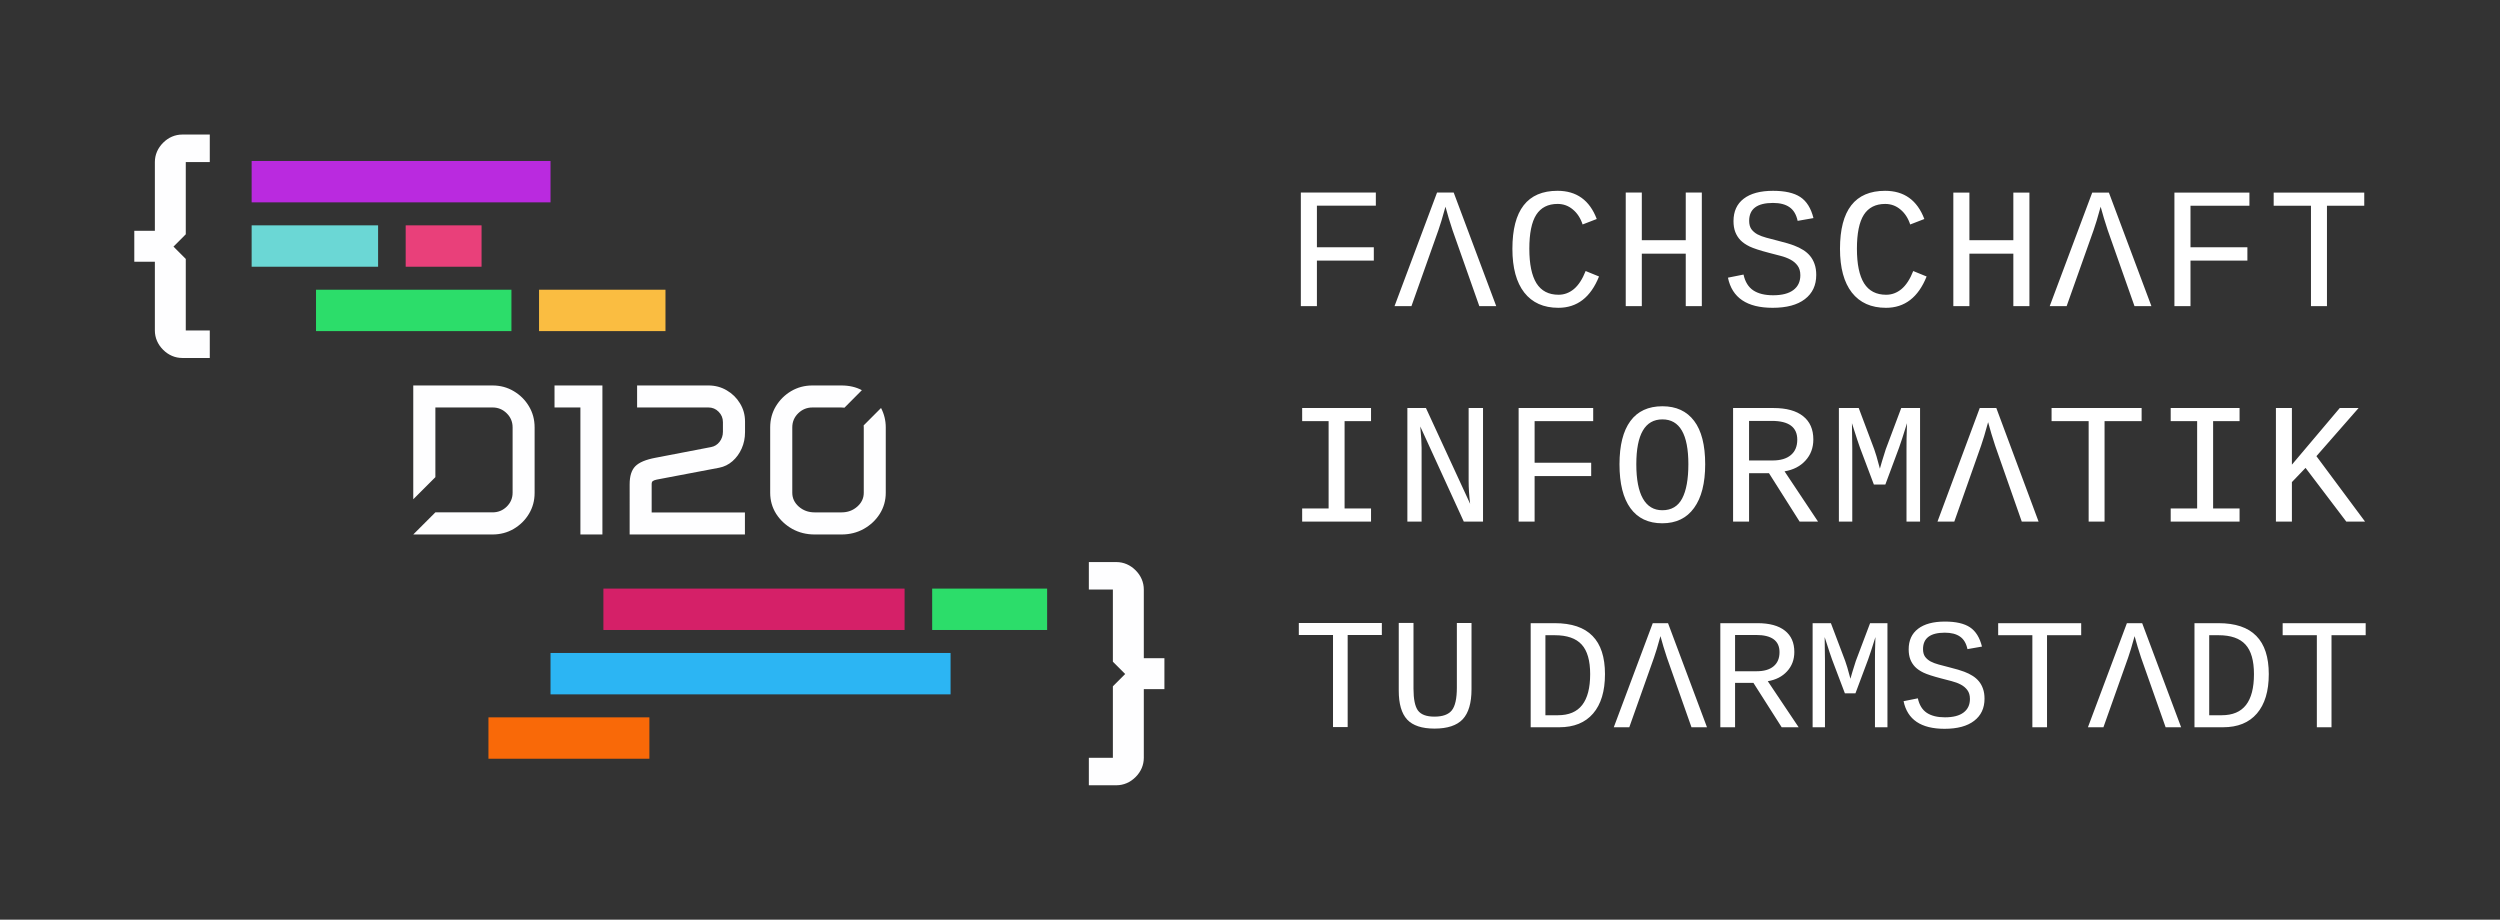 <?xml version="1.0" encoding="UTF-8" standalone="no"?>
<!-- Created with Inkscape (http://www.inkscape.org/) -->

<svg
   width="1087.384"
   height="400"
   viewBox="0 50 1087.384 400"
   version="1.1"
   id="svg5"
   xml:space="preserve"
   sodipodi:docname="d120-breit-bunt.svg"
   inkscape:version="1.3.2 (091e20ef0f, 2023-11-25, custom)"
   inkscape:export-filename="d120-breit-bunt.svg"
   inkscape:export-xdpi="96"
   inkscape:export-ydpi="96"
   xmlns:inkscape="http://www.inkscape.org/namespaces/inkscape"
   xmlns:sodipodi="http://sodipodi.sourceforge.net/DTD/sodipodi-0.dtd"
   xmlns="http://www.w3.org/2000/svg"
   xmlns:svg="http://www.w3.org/2000/svg"><rect x="0" y="50" width="1087.384" height="400" fill="#333333" stroke="none"/><sodipodi:namedview
     id="namedview7"
     pagecolor="#505050"
     bordercolor="#ffffff"
     borderopacity="1"
     inkscape:showpageshadow="0"
     inkscape:pageopacity="0"
     inkscape:pagecheckerboard="1"
     inkscape:deskcolor="#505050"
     inkscape:document-units="mm"
     showgrid="false"
     inkscape:zoom="1.2947481"
     inkscape:cx="334.81416"
     inkscape:cy="198.88038"
     inkscape:window-width="1920"
     inkscape:window-height="1010"
     inkscape:window-x="0"
     inkscape:window-y="0"
     inkscape:window-maximized="1"
     inkscape:current-layer="g7" /><defs
     id="defs2" /><g
     inkscape:label="logo"
     inkscape:groupmode="layer"
     id="layer1"
     transform="translate(-56.723,-52.7)"><g
       transform="matrix(4.428,0,0,4.428,199.251,472.848)"
       id="g4448"
       inkscape:export-filename="D:\dropbox\Studium\FS\Logo\d120_logo\logo_ohne_rand.png"
       inkscape:export-xdpi="133.50246"
       inkscape:export-ydpi="133.50246"
       style="fill:#ffffff;fill-opacity:1;stroke:none;stroke-width:0.854;stroke-opacity:1"
       inkscape:label="g-wortmarke"><path
         style="font-size:15.522px;line-height:1.25;font-family:'Liberation Mono';-inkscape-font-specification:'Liberation Mono';letter-spacing:0px;word-spacing:0px"
         d="m 125.466,-17.369 q 0,2.509 -1.167,3.865 -1.16,1.349 -3.327,1.349 h -2.804 v -10.224 h 2.357 q 2.494,0 3.714,1.251 1.228,1.243 1.228,3.759 z m -1.455,0 q 0,-2.001 -0.834,-2.91 -0.834,-0.917 -2.645,-0.917 h -0.917 v 7.86 h 1.228 q 1.607,0 2.387,-1.008 0.781,-1.008 0.781,-3.024 z m 11.475,5.214 h -1.523 l -2.41,-6.836 q -0.364,-1.091 -0.637,-2.115 -0.402,1.463 -0.637,2.115 l -2.425,6.836 h -1.523 l 3.828,-10.224 h 1.501 z m 7.337,0 -2.774,-4.358 h -1.804 v 4.358 h -1.448 v -10.224 h 3.653 q 1.766,0 2.691,0.735 0.925,0.728 0.925,2.092 0,1.129 -0.712,1.902 -0.705,0.773 -1.895,0.97 l 3.032,4.525 z m -0.212,-7.375 q 0,-1.69 -2.304,-1.69 h -2.062 v 3.562 h 2.122 q 1.084,0 1.66,-0.485 0.584,-0.485 0.584,-1.387 z m 9.375,7.375 v -6.579 q 0,-1.023 0.023,-1.523 l 0.023,-0.758 q -0.485,1.561 -0.72,2.206 l -1.243,3.32 h -1.038 l -1.258,-3.32 q -0.136,-0.349 -0.728,-2.206 l 0.03,2.281 v 6.579 h -1.213 v -10.224 h 1.796 l 1.402,3.706 q 0.159,0.402 0.515,1.751 l 0.197,-0.682 0.333,-1.061 1.402,-3.714 h 1.705 v 10.224 z m 10.762,-2.804 q 0,1.395 -1.023,2.175 -1.016,0.781 -2.903,0.781 -3.464,0 -4.025,-2.713 l 1.402,-0.28 q 0.212,0.978 0.879,1.425 0.667,0.44 1.781,0.44 1.205,0 1.827,-0.47 0.629,-0.47 0.629,-1.334 0,-0.531 -0.25,-0.864 -0.243,-0.333 -0.644,-0.546 -0.402,-0.212 -0.909,-0.341 -0.5,-0.136 -1.016,-0.265 -1.22,-0.318 -1.743,-0.568 -0.515,-0.25 -0.826,-0.568 -0.311,-0.326 -0.47,-0.743 -0.159,-0.417 -0.159,-0.978 0,-1.311 0.917,-2.016 0.925,-0.712 2.645,-0.712 1.607,0 2.456,0.561 0.849,0.561 1.182,1.895 l -1.425,0.25 q -0.182,-0.849 -0.728,-1.228 -0.546,-0.387 -1.493,-0.387 -2.145,0 -2.145,1.614 0,0.455 0.197,0.743 0.205,0.28 0.546,0.47 0.349,0.182 0.803,0.303 0.462,0.121 0.985,0.258 1.054,0.265 1.516,0.447 0.462,0.174 0.819,0.402 0.364,0.227 0.621,0.538 0.258,0.311 0.402,0.728 0.152,0.417 0.152,0.985 z m 6.139,-6.238 v 9.042 h -1.44 v -9.042 h -3.358 v -1.182 h 8.155 v 1.182 z m 13.173,9.042 h -1.523 l -2.41,-6.836 q -0.364,-1.091 -0.637,-2.115 -0.402,1.463 -0.637,2.115 l -2.425,6.836 h -1.523 l 3.828,-10.224 h 1.501 z m 8.61,-5.214 q 0,2.509 -1.167,3.865 -1.16,1.349 -3.327,1.349 h -2.804 v -10.224 h 2.357 q 2.494,0 3.714,1.251 1.228,1.243 1.228,3.759 z m -1.455,0 q 0,-2.001 -0.834,-2.91 -0.834,-0.917 -2.645,-0.917 h -0.917 v 7.86 h 1.228 q 1.607,0 2.387,-1.008 0.781,-1.008 0.781,-3.024 z m 7.617,-3.827 v 9.042 h -1.44 v -9.042 h -3.358 v -1.182 h 8.155 v 1.182 z"
         id="text4464"
         inkscape:label="DARMSTADT"
         aria-label="DΛRMSTΛDT" /><path
         style="font-size:15.522px;line-height:1.25;font-family:'Liberation Mono';-inkscape-font-specification:'Liberation Mono';letter-spacing:0px;word-spacing:0px"
         d="m 100.191,-21.217 v 9.042 h -1.44 v -9.042 h -3.358 v -1.182 h 8.155 v 1.182 z m 12.165,5.328 q 0,2.024 -0.864,2.948 -0.864,0.917 -2.774,0.917 -1.849,0 -2.683,-0.887 -0.826,-0.894 -0.826,-2.842 v -6.647 h 1.448 v 6.45 q 0,1.546 0.44,2.152 0.447,0.599 1.614,0.599 1.22,0 1.713,-0.621 0.493,-0.621 0.493,-2.228 v -6.351 h 1.44 z"
         id="text4456"
         inkscape:label="TU"
         aria-label="TU " /><path
         style="font-weight:bold;font-size:16.887px;line-height:1.25;font-family:'Liberation Mono';-inkscape-font-specification:'Liberation Mono Bold';letter-spacing:0.563px;word-spacing:0px"
         d="m 96.009,-43.383 h 6.786 v 1.286 h -2.606 v 8.55 h 2.606 v 1.286 h -6.786 v -1.286 h 2.606 v -8.55 H 96.009 Z m 15.924,11.123 -4.288,-9.317 q 0.132,1.418 0.132,2.094 v 7.223 h -1.402 v -11.123 h 1.83 l 4.354,9.383 q -0.148,-1.187 -0.148,-2.259 v -7.124 h 1.418 v 11.123 z m 6.978,-9.837 v 4.073 h 5.574 v 1.303 h -5.574 v 4.461 h -1.575 v -11.123 h 7.347 v 1.286 z m 16.806,4.222 q 0,2.779 -1.097,4.279 -1.088,1.501 -3.133,1.501 -2.053,0 -3.133,-1.476 -1.08,-1.476 -1.08,-4.304 0,-2.779 1.072,-4.23 1.072,-1.451 3.158,-1.451 2.037,0 3.125,1.435 1.088,1.426 1.088,4.246 z m -1.657,0 q 0,-4.395 -2.556,-4.395 -2.573,0 -2.573,4.395 0,2.226 0.651,3.364 0.651,1.138 1.913,1.138 1.344,0 1.954,-1.154 0.61,-1.154 0.61,-3.348 z m 10.96,5.615 -3.018,-4.741 h -1.962 v 4.741 h -1.575 v -11.123 h 3.974 q 1.921,0 2.927,0.8 1.006,0.792 1.006,2.276 0,1.229 -0.775,2.07 -0.767,0.841 -2.061,1.055 l 3.298,4.922 z m -0.231,-8.023 q 0,-1.839 -2.507,-1.839 h -2.243 v 3.875 h 2.309 q 1.179,0 1.806,-0.528 0.635,-0.528 0.635,-1.509 z m 10.762,8.023 v -7.157 q 0,-1.113 0.025,-1.657 l 0.025,-0.825 q -0.528,1.699 -0.783,2.399 l -1.352,3.611 h -1.13 l -1.369,-3.611 q -0.148,-0.379 -0.792,-2.399 l 0.033,2.482 v 7.157 h -1.319 v -11.123 h 1.954 l 1.525,4.032 q 0.173,0.437 0.561,1.905 l 0.214,-0.742 0.363,-1.154 1.525,-4.04 h 1.855 v 11.123 z m 13.013,0 h -1.657 l -2.622,-7.437 q -0.396,-1.187 -0.693,-2.3 -0.437,1.591 -0.693,2.3 l -2.639,7.437 h -1.657 l 4.164,-11.123 h 1.633 z m 6.5,-9.837 v 9.837 h -1.567 v -9.837 h -3.653 v -1.286 h 8.872 v 1.286 z m 6.516,-1.286 h 6.786 v 1.286 h -2.606 v 8.55 h 2.606 v 1.286 h -6.786 v -1.286 h 2.606 v -8.55 h -2.606 z m 17.301,11.123 -4.015,-5.261 -1.344,1.393 v 3.867 h -1.575 v -11.123 h 1.575 v 5.549 l 4.716,-5.549 h 1.855 l -4.156,4.716 4.791,6.407 z"
         id="text4468"
         inkscape:label="INFORMATIK"
         transform="scale(0.997,1.003)"
         aria-label="INFORMΛTIK&#10;" /><path
         style="font-weight:bold;font-size:16.933px;line-height:1.25;font-family:'Liberation Mono';-inkscape-font-specification:'Liberation Mono Bold';letter-spacing:0.564px;word-spacing:0px"
         d="m 97.17,-63.387 v 4.084 h 5.589 v 1.306 h -5.589 v 4.473 h -1.579 v -11.154 h 7.367 v 1.29 z m 17.613,9.864 h -1.662 l -2.629,-7.458 q -0.397,-1.191 -0.695,-2.307 -0.438,1.596 -0.695,2.307 l -2.646,7.458 h -1.662 l 4.175,-11.154 h 1.637 z m 3.252,-5.631 q 0,2.257 0.703,3.39 0.711,1.124 2.166,1.124 0.835,0 1.513,-0.562 0.678,-0.571 1.149,-1.769 l 1.315,0.537 q -1.232,3.076 -3.994,3.076 -2.175,0 -3.349,-1.497 -1.166,-1.497 -1.166,-4.299 0,-5.697 4.432,-5.697 2.803,0 3.853,2.77 l -1.389,0.537 q -0.306,-0.934 -0.959,-1.472 -0.645,-0.546 -1.497,-0.546 -1.414,0 -2.1,1.067 -0.678,1.067 -0.678,3.34 z m 15.365,5.631 v -5.151 h -4.316 v 5.151 h -1.579 v -11.154 h 1.579 v 4.68 h 4.316 v -4.68 h 1.579 v 11.154 z m 12.818,-3.059 q 0,1.521 -1.116,2.373 -1.108,0.852 -3.167,0.852 -3.779,0 -4.39,-2.96 l 1.53,-0.306 q 0.232,1.067 0.959,1.554 0.728,0.48 1.943,0.48 1.315,0 1.993,-0.513 0.686,-0.513 0.686,-1.455 0,-0.579 -0.273,-0.943 -0.265,-0.364 -0.703,-0.595 -0.438,-0.232 -0.992,-0.372 -0.546,-0.149 -1.108,-0.289 -1.331,-0.347 -1.902,-0.62 -0.562,-0.273 -0.901,-0.62 -0.339,-0.356 -0.513,-0.81 -0.174,-0.455 -0.174,-1.067 0,-1.43 1,-2.199 1.009,-0.777 2.886,-0.777 1.753,0 2.679,0.612 0.926,0.612 1.29,2.067 l -1.554,0.273 q -0.198,-0.926 -0.794,-1.339 -0.595,-0.422 -1.629,-0.422 -2.34,0 -2.34,1.761 0,0.496 0.215,0.81 0.223,0.306 0.595,0.513 0.38,0.198 0.876,0.331 0.504,0.132 1.075,0.281 1.149,0.289 1.654,0.488 0.504,0.19 0.893,0.438 0.397,0.248 0.678,0.587 0.281,0.339 0.438,0.794 0.165,0.455 0.165,1.075 z m 3.996,-2.571 q 0,2.257 0.703,3.39 0.711,1.124 2.166,1.124 0.835,0 1.513,-0.562 0.678,-0.571 1.149,-1.769 l 1.315,0.537 q -1.232,3.076 -3.994,3.076 -2.175,0 -3.349,-1.497 -1.166,-1.497 -1.166,-4.299 0,-5.697 4.432,-5.697 2.803,0 3.853,2.77 l -1.389,0.537 q -0.306,-0.934 -0.959,-1.472 -0.645,-0.546 -1.497,-0.546 -1.414,0 -2.1,1.067 -0.678,1.067 -0.678,3.34 z m 15.365,5.631 v -5.151 h -4.316 v 5.151 h -1.579 v -11.154 h 1.579 v 4.68 h 4.316 v -4.68 h 1.579 v 11.154 z m 13.562,0 h -1.662 l -2.629,-7.458 q -0.397,-1.191 -0.695,-2.307 -0.438,1.596 -0.695,2.307 l -2.646,7.458 h -1.662 l 4.175,-11.154 h 1.637 z m 3.839,-9.864 v 4.084 h 5.589 v 1.306 h -5.589 v 4.473 h -1.579 v -11.154 h 7.367 v 1.29 z m 13.405,0 v 9.864 h -1.571 v -9.864 h -3.663 v -1.29 h 8.897 v 1.29 z"
         id="text4450"
         inkscape:label="FACHSCHAFT"
         aria-label="FΛCHSCHΛFT&#10;" /></g><g
       id="g1"
       inkscape:label="g-bildmarke"
       transform="translate(32.454,0.014)"><g
         id="g9"
         inkscape:label="g-code"><g
           id="g7"
           inkscape:label="code-unten"
           style="fill:#fefefe;fill-opacity:1"><rect
             style="fill:#f96908;fill-opacity:1;stroke-width:3;stroke-linecap:square;stroke-opacity:0.998;paint-order:markers fill stroke"
             id="rect1134-97-5"
             width="70"
             height="18"
             x="236.723"
             y="414.7"
             inkscape:label="z6-1" /><rect
             style="fill:#2cb5f3;fill-opacity:1;stroke-width:3;stroke-linecap:square;stroke-opacity:0.998;paint-order:markers fill stroke"
             id="rect1134-2"
             width="174"
             height="18"
             x="263.723"
             y="386.7"
             inkscape:label="z5-1" /><g
             id="g6"
             inkscape:label="z4"
             style="fill:#fefefe;fill-opacity:1"><rect
               style="fill:#2cdd6a;fill-opacity:1;stroke-width:3;stroke-linecap:square;stroke-opacity:0.998;paint-order:markers fill stroke"
               id="rect1134-97"
               width="50"
               height="18"
               x="429.723"
               y="358.7"
               inkscape:label="z4-2" /><rect
               style="fill:#d52068;fill-opacity:1;stroke-width:3;stroke-linecap:square;stroke-opacity:0.998;paint-order:markers fill stroke"
               id="rect1134-28"
               width="131"
               height="18"
               x="286.723"
               y="358.7"
               inkscape:label="z4-1" /></g></g><g
           id="g8-5"
           inkscape:label="code-oben"
           style="fill:#fefefe;fill-opacity:1"><g
             id="g5-3"
             inkscape:label="z3"
             style="fill:#fefefe;fill-opacity:1"><rect
               style="fill:#fabd41;fill-opacity:1;stroke-width:3;stroke-linecap:square;stroke-opacity:0.998;paint-order:markers fill stroke"
               id="rect1134-5-5"
               width="55"
               height="18"
               x="258.723"
               y="228.7"
               inkscape:label="z3-2" /><rect
               style="fill:#2cdd6a;fill-opacity:1;stroke-width:3;stroke-linecap:square;stroke-opacity:0.998;paint-order:markers fill stroke"
               id="rect1134-7-6"
               width="85"
               height="18"
               x="161.723"
               y="228.7"
               inkscape:label="z3-1" /></g><g
             id="g4-2"
             inkscape:label="z2"
             style="fill:#fefefe;fill-opacity:1"><rect
               style="fill:#e9407a;fill-opacity:1;stroke-width:3;stroke-linecap:square;stroke-opacity:0.998;paint-order:markers fill stroke"
               id="rect1134-3-9"
               width="33"
               height="18"
               x="200.723"
               y="200.7"
               inkscape:label="z2-2" /><rect
               style="fill:#6bd7d5;fill-opacity:1;stroke-width:3;stroke-linecap:square;stroke-opacity:0.998;paint-order:markers fill stroke"
               id="rect1134-1"
               width="55"
               height="18"
               x="133.723"
               y="200.7"
               inkscape:label="z2-1" /></g><rect
             style="fill:#ba2adf;fill-opacity:1;stroke-width:3;stroke-linecap:square;stroke-opacity:0.998;paint-order:markers fill stroke"
             id="rect1134-6"
             width="130"
             height="18"
             x="133.723"
             y="172.7"
             inkscape:label="z1-1" /></g></g><g
         id="g3"
         inkscape:label="g-klammern"><g
           id="text368-0-3"
           inkscape:label="kl-auf"
           transform="scale(0.999,1.001)"><path
             id="path4"
             style="color:#000000;-inkscape-font-specification:Iceland;fill:#fefeff;stroke-linecap:square;-inkscape-stroke:none;paint-order:markers fill stroke"
             d="m 103.676,161.05 c -3.163,0 -6.051,1.248 -8.377,3.574 -2.326,2.326 -3.576,5.216 -3.576,8.378 v 29.859 h -8.958 v 13.454 h 8.958 v 29.861 c 0,3.163 1.25,6.05 3.576,8.376 2.326,2.326 5.215,3.576 8.377,3.576 h 11.954 v -11.96 h -10.453 v -31.079 l -5.352,-5.351 5.352,-5.353 v -31.378 h 10.453 v -11.958 z" /></g><g
           id="text368-1-7-2"
           inkscape:label="kl-zu"><path
             id="path6"
             style="color:#000000;-inkscape-font-specification:Iceland;fill:#fefeff;stroke-linecap:square;-inkscape-stroke:none;paint-order:markers fill stroke"
             d="m 497.867,347.157 v 11.961 h 10.453 v 31.377 l 5.354,5.352 -5.354,5.352 v 31.08 h -10.453 v 11.959 h 11.953 c 3.163,0 6.053,-1.248 8.379,-3.574 2.326,-2.326 3.574,-5.216 3.574,-8.379 V 402.424 h 8.961 v -13.453 h -8.961 v -29.861 c 0,-3.163 -1.248,-6.051 -3.574,-8.377 -2.326,-2.326 -5.216,-3.576 -8.379,-3.576 z" /></g></g><g
         id="g2"
         style="fill:#fefeff;fill-opacity:1;stroke:#fefeff;stroke-width:0.794;stroke-dasharray:none;stroke-opacity:1"
         transform="matrix(3.78,0,0,3.78,-129.915,-111.949)"
         inkscape:label="g-d120"><path
           style="font-size:24.694px;font-family:Conservative;-inkscape-font-specification:Conservative;letter-spacing:0px;word-spacing:0px;stroke:none;stroke-linecap:square;paint-order:markers fill stroke"
           d="m 90.887,111.687 q 0,0 -2.544,2.544 v -13.095 h 9.116 q 1.338,0 2.436,0.651 1.109,0.651 1.76,1.748 0.651,1.085 0.651,2.424 0,7.548 0,7.548 0,1.314 -0.651,2.4 -0.651,1.085 -1.76,1.736 -1.097,0.639 -2.436,0.639 -9.116,0 -9.116,0 0,0 2.544,-2.544 h 6.572 q 0.965,0 1.64,-0.663 0.675,-0.663 0.675,-1.604 0,-7.512 0,-7.512 0,-0.953 -0.675,-1.616 -0.675,-0.675 -1.64,-0.675 0,0 -6.572,0 z m 13.71,-10.551 h 5.51 v 17.146 h -2.532 V 103.668 h -2.978 z m 8.645,11.358 q 0,-1.399 0.651,-2.062 0.651,-0.663 2.327,-0.977 l 6.391,-1.23 q 0.591,-0.109 0.977,-0.603 0.386,-0.506 0.386,-1.158 v -1.109 q 0,-0.699 -0.494,-1.194 -0.482,-0.494 -1.182,-0.494 h -8.199 v -2.532 h 8.199 q 1.17,0 2.122,0.567 0.953,0.555 1.519,1.495 0.579,0.941 0.579,2.086 v 1.23 q 0,1.013 -0.386,1.881 -0.386,0.868 -1.061,1.459 -0.663,0.579 -1.519,0.748 l -7.174,1.363 q -0.35,0.072 -0.482,0.181 -0.121,0.097 -0.121,0.338 v 3.268 h 10.731 v 2.532 h -13.264 z m 28.927,-8.766 q 0.543,1.049 0.543,2.231 0,7.524 0,7.524 0,1.326 -0.687,2.424 -0.687,1.085 -1.845,1.736 -1.145,0.639 -2.556,0.639 -3.099,0 -3.099,0 -1.411,0 -2.568,-0.639 -1.158,-0.651 -1.857,-1.736 -0.687,-1.097 -0.687,-2.424 0,-7.524 0,-7.524 0,-1.338 0.651,-2.424 0.663,-1.097 1.76,-1.748 1.109,-0.651 2.448,-0.651 3.328,0 3.328,0 1.35,0 2.363,0.543 0,0 -2.002,2.014 -0.169,-0.024 -0.362,-0.024 -3.328,0 -3.328,0 -0.953,0 -1.64,0.675 -0.675,0.663 -0.675,1.616 0,7.524 0,7.524 0,0.928 0.748,1.592 0.76,0.663 1.821,0.663 3.099,0 3.099,0 1.061,0 1.809,-0.663 0.748,-0.663 0.748,-1.592 0,-7.524 0,-7.524 0,-0.121 -0.012,-0.229 0,0 0.012,-0.012 z"
           id="text1028-2"
           inkscape:label="d120"
           aria-label="D120" /></g></g></g></svg>

